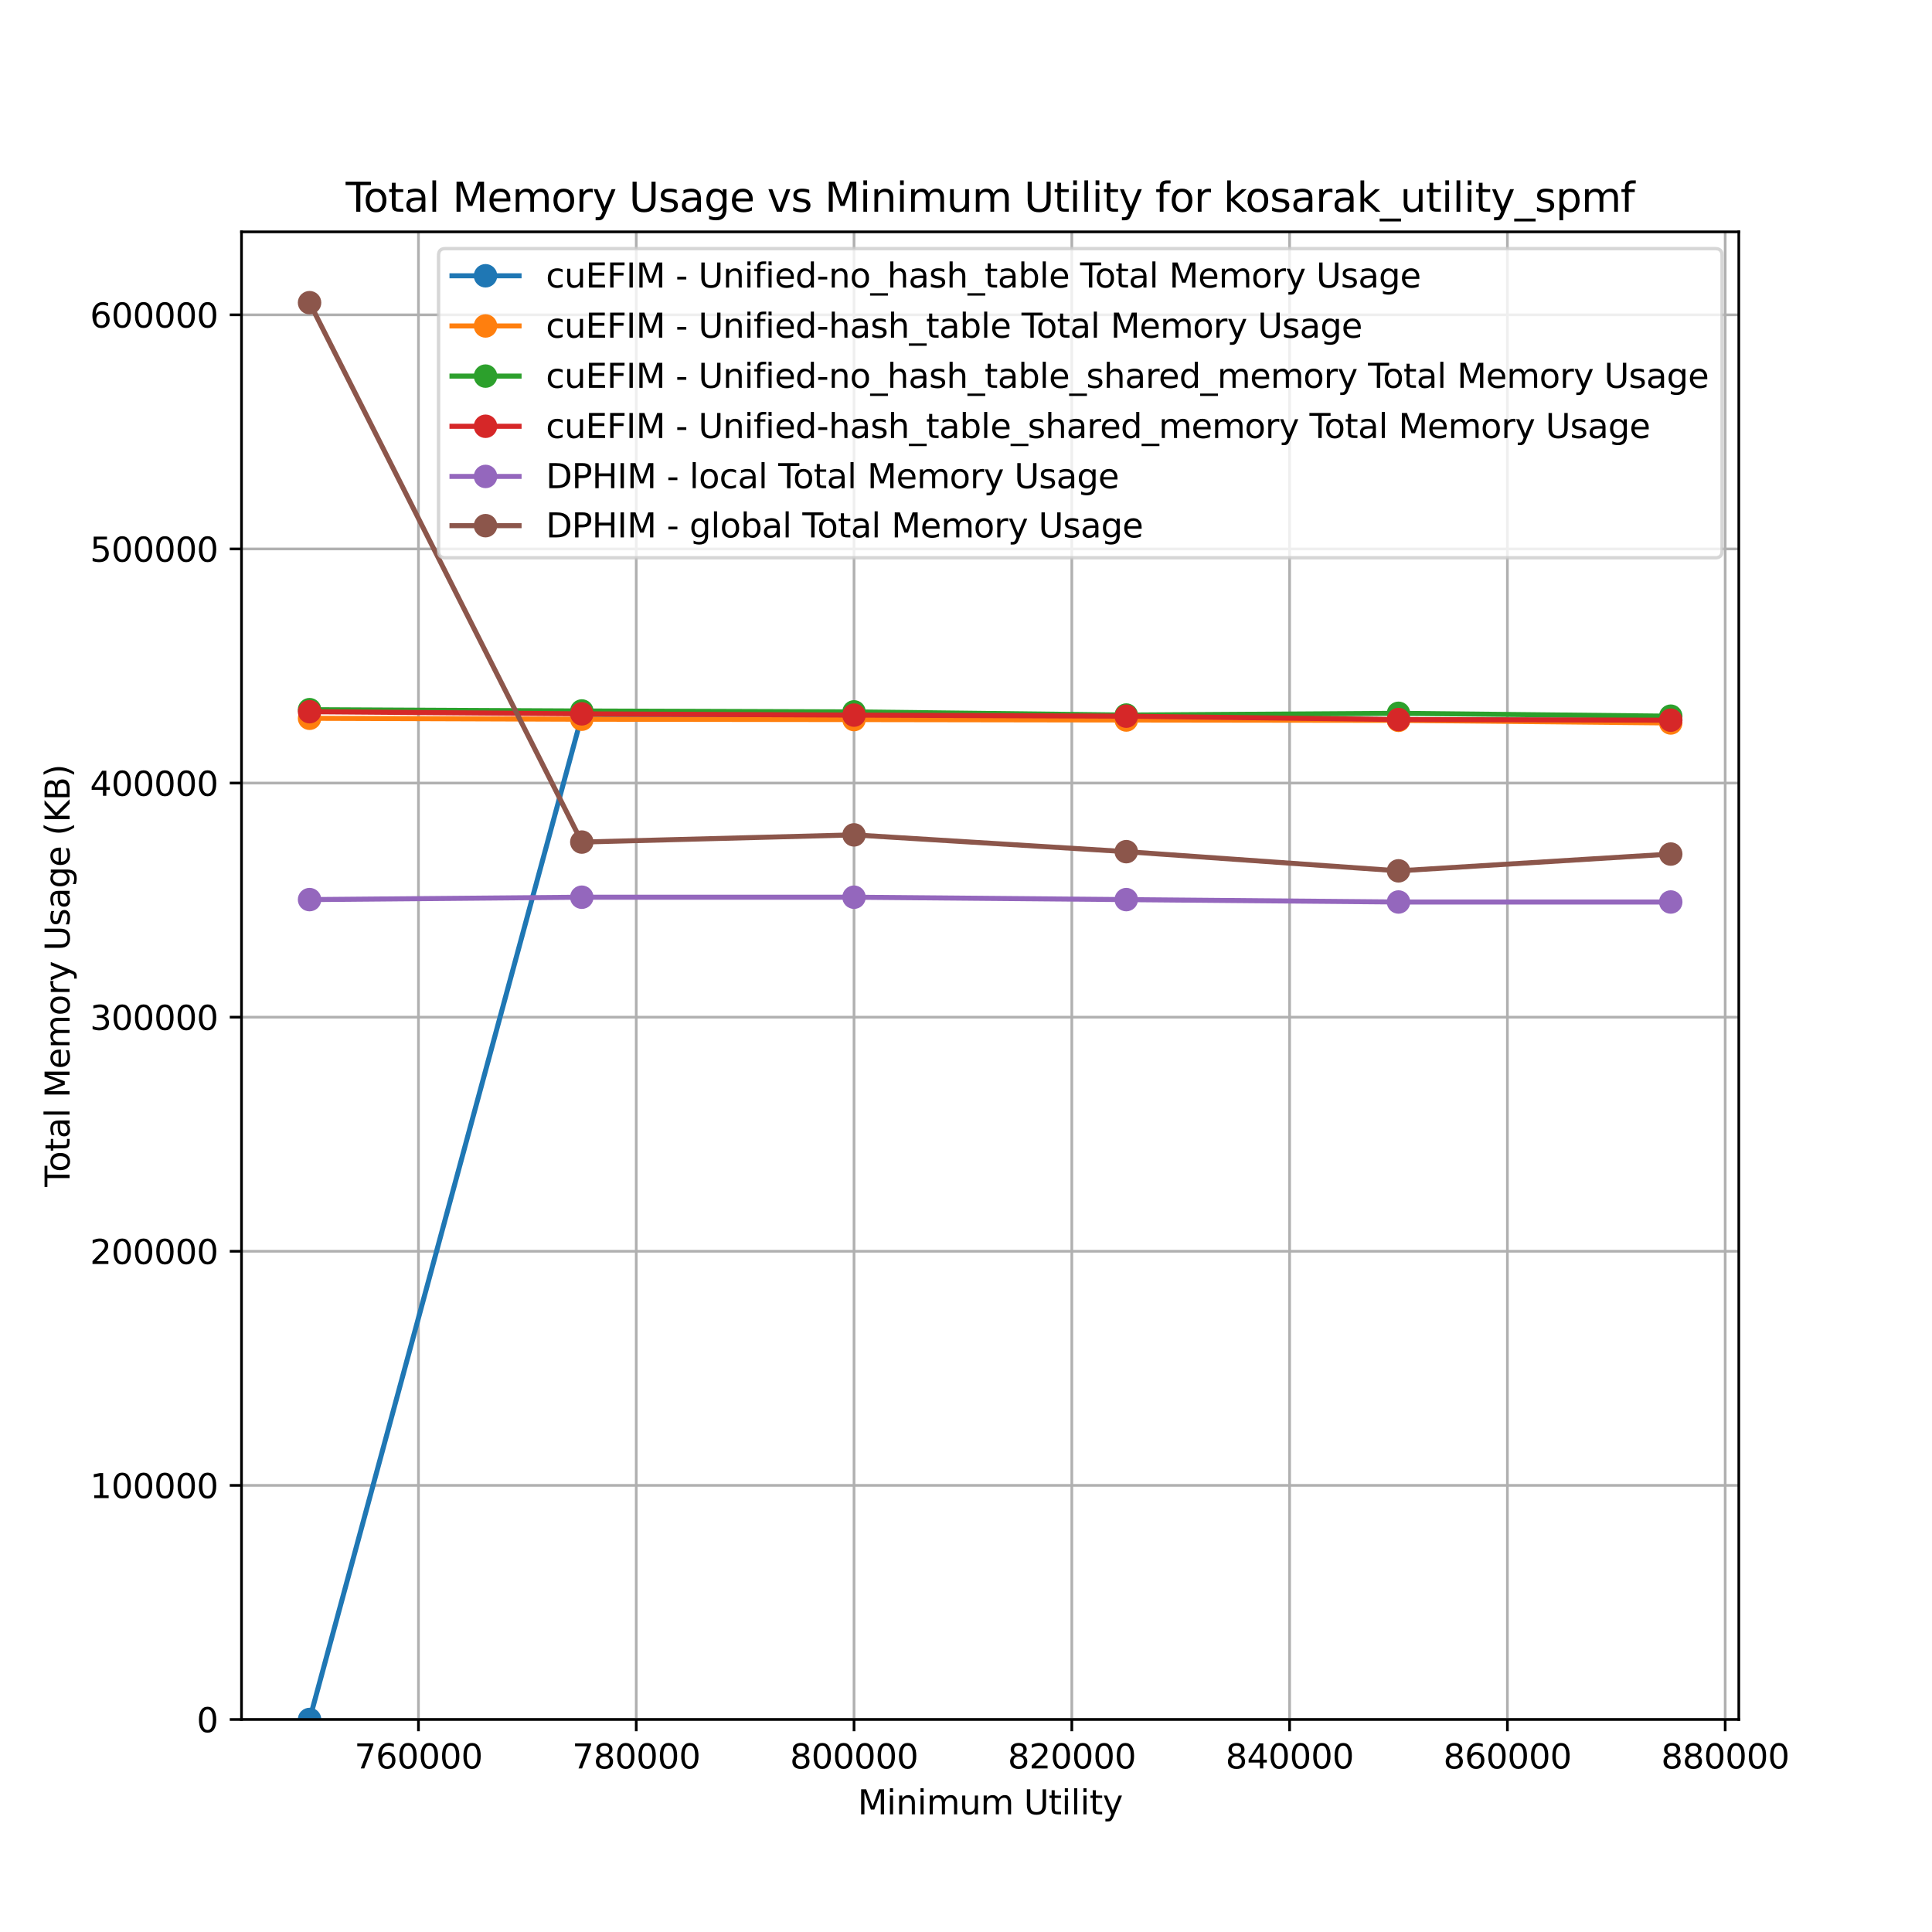 <?xml version="1.0" encoding="utf-8" standalone="no"?>
<!DOCTYPE svg PUBLIC "-//W3C//DTD SVG 1.1//EN"
  "http://www.w3.org/Graphics/SVG/1.1/DTD/svg11.dtd">
<svg xmlns:xlink="http://www.w3.org/1999/xlink" width="576pt" height="576pt" viewBox="0 0 576 576" xmlns="http://www.w3.org/2000/svg" version="1.1">
 <defs>
  <style type="text/css">*{stroke-linejoin: round; stroke-linecap: butt}</style>
 </defs>
 <g id="figure_1">
  <g id="patch_1">
   <path d="M 0 576 
L 576 576 
L 576 0 
L 0 0 
z
" style="fill: #ffffff"/>
  </g>
  <g id="axes_1">
   <g id="patch_2">
    <path d="M 72 512.64 
L 518.4 512.64 
L 518.4 69.12 
L 72 69.12 
z
" style="fill: #ffffff"/>
   </g>
   <g id="matplotlib.axis_1">
    <g id="xtick_1">
     <g id="line2d_1">
      <path d="M 124.756 512.64 
L 124.756 69.12 
" clip-path="url(#paa9b8581c5)" style="fill: none; stroke: #b0b0b0; stroke-width: 0.8; stroke-linecap: square"/>
     </g>
     <g id="line2d_2">
      <defs>
       <path id="mfefad08a41" d="M 0 0 
L 0 3.5 
" style="stroke: #000000; stroke-width: 0.8"/>
      </defs>
      <g>
       <use xlink:href="#mfefad08a41" x="124.756" y="512.64" style="stroke: #000000; stroke-width: 0.8"/>
      </g>
     </g>
     <g id="text_1">
      <!-- 760000 -->
      <g transform="translate(105.669 527.238) scale(0.1 -0.1)">
       <defs>
        <path id="DejaVuSans-37" d="M 525 4666 
L 3525 4666 
L 3525 4397 
L 1831 0 
L 1172 0 
L 2766 4134 
L 525 4134 
L 525 4666 
z
" transform="scale(0.016)"/>
        <path id="DejaVuSans-36" d="M 2113 2584 
Q 1688 2584 1439 2293 
Q 1191 2003 1191 1497 
Q 1191 994 1439 701 
Q 1688 409 2113 409 
Q 2538 409 2786 701 
Q 3034 994 3034 1497 
Q 3034 2003 2786 2293 
Q 2538 2584 2113 2584 
z
M 3366 4563 
L 3366 3988 
Q 3128 4100 2886 4159 
Q 2644 4219 2406 4219 
Q 1781 4219 1451 3797 
Q 1122 3375 1075 2522 
Q 1259 2794 1537 2939 
Q 1816 3084 2150 3084 
Q 2853 3084 3261 2657 
Q 3669 2231 3669 1497 
Q 3669 778 3244 343 
Q 2819 -91 2113 -91 
Q 1303 -91 875 529 
Q 447 1150 447 2328 
Q 447 3434 972 4092 
Q 1497 4750 2381 4750 
Q 2619 4750 2861 4703 
Q 3103 4656 3366 4563 
z
" transform="scale(0.016)"/>
        <path id="DejaVuSans-30" d="M 2034 4250 
Q 1547 4250 1301 3770 
Q 1056 3291 1056 2328 
Q 1056 1369 1301 889 
Q 1547 409 2034 409 
Q 2525 409 2770 889 
Q 3016 1369 3016 2328 
Q 3016 3291 2770 3770 
Q 2525 4250 2034 4250 
z
M 2034 4750 
Q 2819 4750 3233 4129 
Q 3647 3509 3647 2328 
Q 3647 1150 3233 529 
Q 2819 -91 2034 -91 
Q 1250 -91 836 529 
Q 422 1150 422 2328 
Q 422 3509 836 4129 
Q 1250 4750 2034 4750 
z
" transform="scale(0.016)"/>
       </defs>
       <use xlink:href="#DejaVuSans-37"/>
       <use xlink:href="#DejaVuSans-36" x="63.623"/>
       <use xlink:href="#DejaVuSans-30" x="127.246"/>
       <use xlink:href="#DejaVuSans-30" x="190.869"/>
       <use xlink:href="#DejaVuSans-30" x="254.492"/>
       <use xlink:href="#DejaVuSans-30" x="318.115"/>
      </g>
     </g>
    </g>
    <g id="xtick_2">
     <g id="line2d_3">
      <path d="M 189.687 512.64 
L 189.687 69.12 
" clip-path="url(#paa9b8581c5)" style="fill: none; stroke: #b0b0b0; stroke-width: 0.8; stroke-linecap: square"/>
     </g>
     <g id="line2d_4">
      <g>
       <use xlink:href="#mfefad08a41" x="189.687" y="512.64" style="stroke: #000000; stroke-width: 0.8"/>
      </g>
     </g>
     <g id="text_2">
      <!-- 780000 -->
      <g transform="translate(170.6 527.238) scale(0.1 -0.1)">
       <defs>
        <path id="DejaVuSans-38" d="M 2034 2216 
Q 1584 2216 1326 1975 
Q 1069 1734 1069 1313 
Q 1069 891 1326 650 
Q 1584 409 2034 409 
Q 2484 409 2743 651 
Q 3003 894 3003 1313 
Q 3003 1734 2745 1975 
Q 2488 2216 2034 2216 
z
M 1403 2484 
Q 997 2584 770 2862 
Q 544 3141 544 3541 
Q 544 4100 942 4425 
Q 1341 4750 2034 4750 
Q 2731 4750 3128 4425 
Q 3525 4100 3525 3541 
Q 3525 3141 3298 2862 
Q 3072 2584 2669 2484 
Q 3125 2378 3379 2068 
Q 3634 1759 3634 1313 
Q 3634 634 3220 271 
Q 2806 -91 2034 -91 
Q 1263 -91 848 271 
Q 434 634 434 1313 
Q 434 1759 690 2068 
Q 947 2378 1403 2484 
z
M 1172 3481 
Q 1172 3119 1398 2916 
Q 1625 2713 2034 2713 
Q 2441 2713 2670 2916 
Q 2900 3119 2900 3481 
Q 2900 3844 2670 4047 
Q 2441 4250 2034 4250 
Q 1625 4250 1398 4047 
Q 1172 3844 1172 3481 
z
" transform="scale(0.016)"/>
       </defs>
       <use xlink:href="#DejaVuSans-37"/>
       <use xlink:href="#DejaVuSans-38" x="63.623"/>
       <use xlink:href="#DejaVuSans-30" x="127.246"/>
       <use xlink:href="#DejaVuSans-30" x="190.869"/>
       <use xlink:href="#DejaVuSans-30" x="254.492"/>
       <use xlink:href="#DejaVuSans-30" x="318.115"/>
      </g>
     </g>
    </g>
    <g id="xtick_3">
     <g id="line2d_5">
      <path d="M 254.618 512.64 
L 254.618 69.12 
" clip-path="url(#paa9b8581c5)" style="fill: none; stroke: #b0b0b0; stroke-width: 0.8; stroke-linecap: square"/>
     </g>
     <g id="line2d_6">
      <g>
       <use xlink:href="#mfefad08a41" x="254.618" y="512.64" style="stroke: #000000; stroke-width: 0.8"/>
      </g>
     </g>
     <g id="text_3">
      <!-- 800000 -->
      <g transform="translate(235.531 527.238) scale(0.1 -0.1)">
       <use xlink:href="#DejaVuSans-38"/>
       <use xlink:href="#DejaVuSans-30" x="63.623"/>
       <use xlink:href="#DejaVuSans-30" x="127.246"/>
       <use xlink:href="#DejaVuSans-30" x="190.869"/>
       <use xlink:href="#DejaVuSans-30" x="254.492"/>
       <use xlink:href="#DejaVuSans-30" x="318.115"/>
      </g>
     </g>
    </g>
    <g id="xtick_4">
     <g id="line2d_7">
      <path d="M 319.549 512.64 
L 319.549 69.12 
" clip-path="url(#paa9b8581c5)" style="fill: none; stroke: #b0b0b0; stroke-width: 0.8; stroke-linecap: square"/>
     </g>
     <g id="line2d_8">
      <g>
       <use xlink:href="#mfefad08a41" x="319.549" y="512.64" style="stroke: #000000; stroke-width: 0.8"/>
      </g>
     </g>
     <g id="text_4">
      <!-- 820000 -->
      <g transform="translate(300.462 527.238) scale(0.1 -0.1)">
       <defs>
        <path id="DejaVuSans-32" d="M 1228 531 
L 3431 531 
L 3431 0 
L 469 0 
L 469 531 
Q 828 903 1448 1529 
Q 2069 2156 2228 2338 
Q 2531 2678 2651 2914 
Q 2772 3150 2772 3378 
Q 2772 3750 2511 3984 
Q 2250 4219 1831 4219 
Q 1534 4219 1204 4116 
Q 875 4013 500 3803 
L 500 4441 
Q 881 4594 1212 4672 
Q 1544 4750 1819 4750 
Q 2544 4750 2975 4387 
Q 3406 4025 3406 3419 
Q 3406 3131 3298 2873 
Q 3191 2616 2906 2266 
Q 2828 2175 2409 1742 
Q 1991 1309 1228 531 
z
" transform="scale(0.016)"/>
       </defs>
       <use xlink:href="#DejaVuSans-38"/>
       <use xlink:href="#DejaVuSans-32" x="63.623"/>
       <use xlink:href="#DejaVuSans-30" x="127.246"/>
       <use xlink:href="#DejaVuSans-30" x="190.869"/>
       <use xlink:href="#DejaVuSans-30" x="254.492"/>
       <use xlink:href="#DejaVuSans-30" x="318.115"/>
      </g>
     </g>
    </g>
    <g id="xtick_5">
     <g id="line2d_9">
      <path d="M 384.48 512.64 
L 384.48 69.12 
" clip-path="url(#paa9b8581c5)" style="fill: none; stroke: #b0b0b0; stroke-width: 0.8; stroke-linecap: square"/>
     </g>
     <g id="line2d_10">
      <g>
       <use xlink:href="#mfefad08a41" x="384.48" y="512.64" style="stroke: #000000; stroke-width: 0.8"/>
      </g>
     </g>
     <g id="text_5">
      <!-- 840000 -->
      <g transform="translate(365.392 527.238) scale(0.1 -0.1)">
       <defs>
        <path id="DejaVuSans-34" d="M 2419 4116 
L 825 1625 
L 2419 1625 
L 2419 4116 
z
M 2253 4666 
L 3047 4666 
L 3047 1625 
L 3713 1625 
L 3713 1100 
L 3047 1100 
L 3047 0 
L 2419 0 
L 2419 1100 
L 313 1100 
L 313 1709 
L 2253 4666 
z
" transform="scale(0.016)"/>
       </defs>
       <use xlink:href="#DejaVuSans-38"/>
       <use xlink:href="#DejaVuSans-34" x="63.623"/>
       <use xlink:href="#DejaVuSans-30" x="127.246"/>
       <use xlink:href="#DejaVuSans-30" x="190.869"/>
       <use xlink:href="#DejaVuSans-30" x="254.492"/>
       <use xlink:href="#DejaVuSans-30" x="318.115"/>
      </g>
     </g>
    </g>
    <g id="xtick_6">
     <g id="line2d_11">
      <path d="M 449.411 512.64 
L 449.411 69.12 
" clip-path="url(#paa9b8581c5)" style="fill: none; stroke: #b0b0b0; stroke-width: 0.8; stroke-linecap: square"/>
     </g>
     <g id="line2d_12">
      <g>
       <use xlink:href="#mfefad08a41" x="449.411" y="512.64" style="stroke: #000000; stroke-width: 0.8"/>
      </g>
     </g>
     <g id="text_6">
      <!-- 860000 -->
      <g transform="translate(430.323 527.238) scale(0.1 -0.1)">
       <use xlink:href="#DejaVuSans-38"/>
       <use xlink:href="#DejaVuSans-36" x="63.623"/>
       <use xlink:href="#DejaVuSans-30" x="127.246"/>
       <use xlink:href="#DejaVuSans-30" x="190.869"/>
       <use xlink:href="#DejaVuSans-30" x="254.492"/>
       <use xlink:href="#DejaVuSans-30" x="318.115"/>
      </g>
     </g>
    </g>
    <g id="xtick_7">
     <g id="line2d_13">
      <path d="M 514.342 512.64 
L 514.342 69.12 
" clip-path="url(#paa9b8581c5)" style="fill: none; stroke: #b0b0b0; stroke-width: 0.8; stroke-linecap: square"/>
     </g>
     <g id="line2d_14">
      <g>
       <use xlink:href="#mfefad08a41" x="514.342" y="512.64" style="stroke: #000000; stroke-width: 0.8"/>
      </g>
     </g>
     <g id="text_7">
      <!-- 880000 -->
      <g transform="translate(495.254 527.238) scale(0.1 -0.1)">
       <use xlink:href="#DejaVuSans-38"/>
       <use xlink:href="#DejaVuSans-38" x="63.623"/>
       <use xlink:href="#DejaVuSans-30" x="127.246"/>
       <use xlink:href="#DejaVuSans-30" x="190.869"/>
       <use xlink:href="#DejaVuSans-30" x="254.492"/>
       <use xlink:href="#DejaVuSans-30" x="318.115"/>
      </g>
     </g>
    </g>
    <g id="text_8">
     <!-- Minimum Utility -->
     <g transform="translate(255.734 540.917) scale(0.1 -0.1)">
      <defs>
       <path id="DejaVuSans-4d" d="M 628 4666 
L 1569 4666 
L 2759 1491 
L 3956 4666 
L 4897 4666 
L 4897 0 
L 4281 0 
L 4281 4097 
L 3078 897 
L 2444 897 
L 1241 4097 
L 1241 0 
L 628 0 
L 628 4666 
z
" transform="scale(0.016)"/>
       <path id="DejaVuSans-69" d="M 603 3500 
L 1178 3500 
L 1178 0 
L 603 0 
L 603 3500 
z
M 603 4863 
L 1178 4863 
L 1178 4134 
L 603 4134 
L 603 4863 
z
" transform="scale(0.016)"/>
       <path id="DejaVuSans-6e" d="M 3513 2113 
L 3513 0 
L 2938 0 
L 2938 2094 
Q 2938 2591 2744 2837 
Q 2550 3084 2163 3084 
Q 1697 3084 1428 2787 
Q 1159 2491 1159 1978 
L 1159 0 
L 581 0 
L 581 3500 
L 1159 3500 
L 1159 2956 
Q 1366 3272 1645 3428 
Q 1925 3584 2291 3584 
Q 2894 3584 3203 3211 
Q 3513 2838 3513 2113 
z
" transform="scale(0.016)"/>
       <path id="DejaVuSans-6d" d="M 3328 2828 
Q 3544 3216 3844 3400 
Q 4144 3584 4550 3584 
Q 5097 3584 5394 3201 
Q 5691 2819 5691 2113 
L 5691 0 
L 5113 0 
L 5113 2094 
Q 5113 2597 4934 2840 
Q 4756 3084 4391 3084 
Q 3944 3084 3684 2787 
Q 3425 2491 3425 1978 
L 3425 0 
L 2847 0 
L 2847 2094 
Q 2847 2600 2669 2842 
Q 2491 3084 2119 3084 
Q 1678 3084 1418 2786 
Q 1159 2488 1159 1978 
L 1159 0 
L 581 0 
L 581 3500 
L 1159 3500 
L 1159 2956 
Q 1356 3278 1631 3431 
Q 1906 3584 2284 3584 
Q 2666 3584 2933 3390 
Q 3200 3197 3328 2828 
z
" transform="scale(0.016)"/>
       <path id="DejaVuSans-75" d="M 544 1381 
L 544 3500 
L 1119 3500 
L 1119 1403 
Q 1119 906 1312 657 
Q 1506 409 1894 409 
Q 2359 409 2629 706 
Q 2900 1003 2900 1516 
L 2900 3500 
L 3475 3500 
L 3475 0 
L 2900 0 
L 2900 538 
Q 2691 219 2414 64 
Q 2138 -91 1772 -91 
Q 1169 -91 856 284 
Q 544 659 544 1381 
z
M 1991 3584 
L 1991 3584 
z
" transform="scale(0.016)"/>
       <path id="DejaVuSans-20" transform="scale(0.016)"/>
       <path id="DejaVuSans-55" d="M 556 4666 
L 1191 4666 
L 1191 1831 
Q 1191 1081 1462 751 
Q 1734 422 2344 422 
Q 2950 422 3222 751 
Q 3494 1081 3494 1831 
L 3494 4666 
L 4128 4666 
L 4128 1753 
Q 4128 841 3676 375 
Q 3225 -91 2344 -91 
Q 1459 -91 1007 375 
Q 556 841 556 1753 
L 556 4666 
z
" transform="scale(0.016)"/>
       <path id="DejaVuSans-74" d="M 1172 4494 
L 1172 3500 
L 2356 3500 
L 2356 3053 
L 1172 3053 
L 1172 1153 
Q 1172 725 1289 603 
Q 1406 481 1766 481 
L 2356 481 
L 2356 0 
L 1766 0 
Q 1100 0 847 248 
Q 594 497 594 1153 
L 594 3053 
L 172 3053 
L 172 3500 
L 594 3500 
L 594 4494 
L 1172 4494 
z
" transform="scale(0.016)"/>
       <path id="DejaVuSans-6c" d="M 603 4863 
L 1178 4863 
L 1178 0 
L 603 0 
L 603 4863 
z
" transform="scale(0.016)"/>
       <path id="DejaVuSans-79" d="M 2059 -325 
Q 1816 -950 1584 -1140 
Q 1353 -1331 966 -1331 
L 506 -1331 
L 506 -850 
L 844 -850 
Q 1081 -850 1212 -737 
Q 1344 -625 1503 -206 
L 1606 56 
L 191 3500 
L 800 3500 
L 1894 763 
L 2988 3500 
L 3597 3500 
L 2059 -325 
z
" transform="scale(0.016)"/>
      </defs>
      <use xlink:href="#DejaVuSans-4d"/>
      <use xlink:href="#DejaVuSans-69" x="86.279"/>
      <use xlink:href="#DejaVuSans-6e" x="114.062"/>
      <use xlink:href="#DejaVuSans-69" x="177.441"/>
      <use xlink:href="#DejaVuSans-6d" x="205.225"/>
      <use xlink:href="#DejaVuSans-75" x="302.637"/>
      <use xlink:href="#DejaVuSans-6d" x="366.016"/>
      <use xlink:href="#DejaVuSans-20" x="463.428"/>
      <use xlink:href="#DejaVuSans-55" x="495.215"/>
      <use xlink:href="#DejaVuSans-74" x="568.408"/>
      <use xlink:href="#DejaVuSans-69" x="607.617"/>
      <use xlink:href="#DejaVuSans-6c" x="635.4"/>
      <use xlink:href="#DejaVuSans-69" x="663.184"/>
      <use xlink:href="#DejaVuSans-74" x="690.967"/>
      <use xlink:href="#DejaVuSans-79" x="730.176"/>
     </g>
    </g>
   </g>
   <g id="matplotlib.axis_2">
    <g id="ytick_1">
     <g id="line2d_15">
      <path d="M 72 512.64 
L 518.4 512.64 
" clip-path="url(#paa9b8581c5)" style="fill: none; stroke: #b0b0b0; stroke-width: 0.8; stroke-linecap: square"/>
     </g>
     <g id="line2d_16">
      <defs>
       <path id="mdacc0b8cb5" d="M 0 0 
L -3.5 0 
" style="stroke: #000000; stroke-width: 0.8"/>
      </defs>
      <g>
       <use xlink:href="#mdacc0b8cb5" x="72" y="512.64" style="stroke: #000000; stroke-width: 0.8"/>
      </g>
     </g>
     <g id="text_9">
      <!-- 0 -->
      <g transform="translate(58.638 516.439) scale(0.1 -0.1)">
       <use xlink:href="#DejaVuSans-30"/>
      </g>
     </g>
    </g>
    <g id="ytick_2">
     <g id="line2d_17">
      <path d="M 72 442.843 
L 518.4 442.843 
" clip-path="url(#paa9b8581c5)" style="fill: none; stroke: #b0b0b0; stroke-width: 0.8; stroke-linecap: square"/>
     </g>
     <g id="line2d_18">
      <g>
       <use xlink:href="#mdacc0b8cb5" x="72" y="442.843" style="stroke: #000000; stroke-width: 0.8"/>
      </g>
     </g>
     <g id="text_10">
      <!-- 100000 -->
      <g transform="translate(26.825 446.642) scale(0.1 -0.1)">
       <defs>
        <path id="DejaVuSans-31" d="M 794 531 
L 1825 531 
L 1825 4091 
L 703 3866 
L 703 4441 
L 1819 4666 
L 2450 4666 
L 2450 531 
L 3481 531 
L 3481 0 
L 794 0 
L 794 531 
z
" transform="scale(0.016)"/>
       </defs>
       <use xlink:href="#DejaVuSans-31"/>
       <use xlink:href="#DejaVuSans-30" x="63.623"/>
       <use xlink:href="#DejaVuSans-30" x="127.246"/>
       <use xlink:href="#DejaVuSans-30" x="190.869"/>
       <use xlink:href="#DejaVuSans-30" x="254.492"/>
       <use xlink:href="#DejaVuSans-30" x="318.115"/>
      </g>
     </g>
    </g>
    <g id="ytick_3">
     <g id="line2d_19">
      <path d="M 72 373.046 
L 518.4 373.046 
" clip-path="url(#paa9b8581c5)" style="fill: none; stroke: #b0b0b0; stroke-width: 0.8; stroke-linecap: square"/>
     </g>
     <g id="line2d_20">
      <g>
       <use xlink:href="#mdacc0b8cb5" x="72" y="373.046" style="stroke: #000000; stroke-width: 0.8"/>
      </g>
     </g>
     <g id="text_11">
      <!-- 200000 -->
      <g transform="translate(26.825 376.845) scale(0.1 -0.1)">
       <use xlink:href="#DejaVuSans-32"/>
       <use xlink:href="#DejaVuSans-30" x="63.623"/>
       <use xlink:href="#DejaVuSans-30" x="127.246"/>
       <use xlink:href="#DejaVuSans-30" x="190.869"/>
       <use xlink:href="#DejaVuSans-30" x="254.492"/>
       <use xlink:href="#DejaVuSans-30" x="318.115"/>
      </g>
     </g>
    </g>
    <g id="ytick_4">
     <g id="line2d_21">
      <path d="M 72 303.249 
L 518.4 303.249 
" clip-path="url(#paa9b8581c5)" style="fill: none; stroke: #b0b0b0; stroke-width: 0.8; stroke-linecap: square"/>
     </g>
     <g id="line2d_22">
      <g>
       <use xlink:href="#mdacc0b8cb5" x="72" y="303.249" style="stroke: #000000; stroke-width: 0.8"/>
      </g>
     </g>
     <g id="text_12">
      <!-- 300000 -->
      <g transform="translate(26.825 307.048) scale(0.1 -0.1)">
       <defs>
        <path id="DejaVuSans-33" d="M 2597 2516 
Q 3050 2419 3304 2112 
Q 3559 1806 3559 1356 
Q 3559 666 3084 287 
Q 2609 -91 1734 -91 
Q 1441 -91 1130 -33 
Q 819 25 488 141 
L 488 750 
Q 750 597 1062 519 
Q 1375 441 1716 441 
Q 2309 441 2620 675 
Q 2931 909 2931 1356 
Q 2931 1769 2642 2001 
Q 2353 2234 1838 2234 
L 1294 2234 
L 1294 2753 
L 1863 2753 
Q 2328 2753 2575 2939 
Q 2822 3125 2822 3475 
Q 2822 3834 2567 4026 
Q 2313 4219 1838 4219 
Q 1578 4219 1281 4162 
Q 984 4106 628 3988 
L 628 4550 
Q 988 4650 1302 4700 
Q 1616 4750 1894 4750 
Q 2613 4750 3031 4423 
Q 3450 4097 3450 3541 
Q 3450 3153 3228 2886 
Q 3006 2619 2597 2516 
z
" transform="scale(0.016)"/>
       </defs>
       <use xlink:href="#DejaVuSans-33"/>
       <use xlink:href="#DejaVuSans-30" x="63.623"/>
       <use xlink:href="#DejaVuSans-30" x="127.246"/>
       <use xlink:href="#DejaVuSans-30" x="190.869"/>
       <use xlink:href="#DejaVuSans-30" x="254.492"/>
       <use xlink:href="#DejaVuSans-30" x="318.115"/>
      </g>
     </g>
    </g>
    <g id="ytick_5">
     <g id="line2d_23">
      <path d="M 72 233.452 
L 518.4 233.452 
" clip-path="url(#paa9b8581c5)" style="fill: none; stroke: #b0b0b0; stroke-width: 0.8; stroke-linecap: square"/>
     </g>
     <g id="line2d_24">
      <g>
       <use xlink:href="#mdacc0b8cb5" x="72" y="233.452" style="stroke: #000000; stroke-width: 0.8"/>
      </g>
     </g>
     <g id="text_13">
      <!-- 400000 -->
      <g transform="translate(26.825 237.251) scale(0.1 -0.1)">
       <use xlink:href="#DejaVuSans-34"/>
       <use xlink:href="#DejaVuSans-30" x="63.623"/>
       <use xlink:href="#DejaVuSans-30" x="127.246"/>
       <use xlink:href="#DejaVuSans-30" x="190.869"/>
       <use xlink:href="#DejaVuSans-30" x="254.492"/>
       <use xlink:href="#DejaVuSans-30" x="318.115"/>
      </g>
     </g>
    </g>
    <g id="ytick_6">
     <g id="line2d_25">
      <path d="M 72 163.655 
L 518.4 163.655 
" clip-path="url(#paa9b8581c5)" style="fill: none; stroke: #b0b0b0; stroke-width: 0.8; stroke-linecap: square"/>
     </g>
     <g id="line2d_26">
      <g>
       <use xlink:href="#mdacc0b8cb5" x="72" y="163.655" style="stroke: #000000; stroke-width: 0.8"/>
      </g>
     </g>
     <g id="text_14">
      <!-- 500000 -->
      <g transform="translate(26.825 167.454) scale(0.1 -0.1)">
       <defs>
        <path id="DejaVuSans-35" d="M 691 4666 
L 3169 4666 
L 3169 4134 
L 1269 4134 
L 1269 2991 
Q 1406 3038 1543 3061 
Q 1681 3084 1819 3084 
Q 2600 3084 3056 2656 
Q 3513 2228 3513 1497 
Q 3513 744 3044 326 
Q 2575 -91 1722 -91 
Q 1428 -91 1123 -41 
Q 819 9 494 109 
L 494 744 
Q 775 591 1075 516 
Q 1375 441 1709 441 
Q 2250 441 2565 725 
Q 2881 1009 2881 1497 
Q 2881 1984 2565 2268 
Q 2250 2553 1709 2553 
Q 1456 2553 1204 2497 
Q 953 2441 691 2322 
L 691 4666 
z
" transform="scale(0.016)"/>
       </defs>
       <use xlink:href="#DejaVuSans-35"/>
       <use xlink:href="#DejaVuSans-30" x="63.623"/>
       <use xlink:href="#DejaVuSans-30" x="127.246"/>
       <use xlink:href="#DejaVuSans-30" x="190.869"/>
       <use xlink:href="#DejaVuSans-30" x="254.492"/>
       <use xlink:href="#DejaVuSans-30" x="318.115"/>
      </g>
     </g>
    </g>
    <g id="ytick_7">
     <g id="line2d_27">
      <path d="M 72 93.858 
L 518.4 93.858 
" clip-path="url(#paa9b8581c5)" style="fill: none; stroke: #b0b0b0; stroke-width: 0.8; stroke-linecap: square"/>
     </g>
     <g id="line2d_28">
      <g>
       <use xlink:href="#mdacc0b8cb5" x="72" y="93.858" style="stroke: #000000; stroke-width: 0.8"/>
      </g>
     </g>
     <g id="text_15">
      <!-- 600000 -->
      <g transform="translate(26.825 97.657) scale(0.1 -0.1)">
       <use xlink:href="#DejaVuSans-36"/>
       <use xlink:href="#DejaVuSans-30" x="63.623"/>
       <use xlink:href="#DejaVuSans-30" x="127.246"/>
       <use xlink:href="#DejaVuSans-30" x="190.869"/>
       <use xlink:href="#DejaVuSans-30" x="254.492"/>
       <use xlink:href="#DejaVuSans-30" x="318.115"/>
      </g>
     </g>
    </g>
    <g id="text_16">
     <!-- Total Memory Usage (KB) -->
     <g transform="translate(20.745 353.849) rotate(-90) scale(0.1 -0.1)">
      <defs>
       <path id="DejaVuSans-54" d="M -19 4666 
L 3928 4666 
L 3928 4134 
L 2272 4134 
L 2272 0 
L 1638 0 
L 1638 4134 
L -19 4134 
L -19 4666 
z
" transform="scale(0.016)"/>
       <path id="DejaVuSans-6f" d="M 1959 3097 
Q 1497 3097 1228 2736 
Q 959 2375 959 1747 
Q 959 1119 1226 758 
Q 1494 397 1959 397 
Q 2419 397 2687 759 
Q 2956 1122 2956 1747 
Q 2956 2369 2687 2733 
Q 2419 3097 1959 3097 
z
M 1959 3584 
Q 2709 3584 3137 3096 
Q 3566 2609 3566 1747 
Q 3566 888 3137 398 
Q 2709 -91 1959 -91 
Q 1206 -91 779 398 
Q 353 888 353 1747 
Q 353 2609 779 3096 
Q 1206 3584 1959 3584 
z
" transform="scale(0.016)"/>
       <path id="DejaVuSans-61" d="M 2194 1759 
Q 1497 1759 1228 1600 
Q 959 1441 959 1056 
Q 959 750 1161 570 
Q 1363 391 1709 391 
Q 2188 391 2477 730 
Q 2766 1069 2766 1631 
L 2766 1759 
L 2194 1759 
z
M 3341 1997 
L 3341 0 
L 2766 0 
L 2766 531 
Q 2569 213 2275 61 
Q 1981 -91 1556 -91 
Q 1019 -91 701 211 
Q 384 513 384 1019 
Q 384 1609 779 1909 
Q 1175 2209 1959 2209 
L 2766 2209 
L 2766 2266 
Q 2766 2663 2505 2880 
Q 2244 3097 1772 3097 
Q 1472 3097 1187 3025 
Q 903 2953 641 2809 
L 641 3341 
Q 956 3463 1253 3523 
Q 1550 3584 1831 3584 
Q 2591 3584 2966 3190 
Q 3341 2797 3341 1997 
z
" transform="scale(0.016)"/>
       <path id="DejaVuSans-65" d="M 3597 1894 
L 3597 1613 
L 953 1613 
Q 991 1019 1311 708 
Q 1631 397 2203 397 
Q 2534 397 2845 478 
Q 3156 559 3463 722 
L 3463 178 
Q 3153 47 2828 -22 
Q 2503 -91 2169 -91 
Q 1331 -91 842 396 
Q 353 884 353 1716 
Q 353 2575 817 3079 
Q 1281 3584 2069 3584 
Q 2775 3584 3186 3129 
Q 3597 2675 3597 1894 
z
M 3022 2063 
Q 3016 2534 2758 2815 
Q 2500 3097 2075 3097 
Q 1594 3097 1305 2825 
Q 1016 2553 972 2059 
L 3022 2063 
z
" transform="scale(0.016)"/>
       <path id="DejaVuSans-72" d="M 2631 2963 
Q 2534 3019 2420 3045 
Q 2306 3072 2169 3072 
Q 1681 3072 1420 2755 
Q 1159 2438 1159 1844 
L 1159 0 
L 581 0 
L 581 3500 
L 1159 3500 
L 1159 2956 
Q 1341 3275 1631 3429 
Q 1922 3584 2338 3584 
Q 2397 3584 2469 3576 
Q 2541 3569 2628 3553 
L 2631 2963 
z
" transform="scale(0.016)"/>
       <path id="DejaVuSans-73" d="M 2834 3397 
L 2834 2853 
Q 2591 2978 2328 3040 
Q 2066 3103 1784 3103 
Q 1356 3103 1142 2972 
Q 928 2841 928 2578 
Q 928 2378 1081 2264 
Q 1234 2150 1697 2047 
L 1894 2003 
Q 2506 1872 2764 1633 
Q 3022 1394 3022 966 
Q 3022 478 2636 193 
Q 2250 -91 1575 -91 
Q 1294 -91 989 -36 
Q 684 19 347 128 
L 347 722 
Q 666 556 975 473 
Q 1284 391 1588 391 
Q 1994 391 2212 530 
Q 2431 669 2431 922 
Q 2431 1156 2273 1281 
Q 2116 1406 1581 1522 
L 1381 1569 
Q 847 1681 609 1914 
Q 372 2147 372 2553 
Q 372 3047 722 3315 
Q 1072 3584 1716 3584 
Q 2034 3584 2315 3537 
Q 2597 3491 2834 3397 
z
" transform="scale(0.016)"/>
       <path id="DejaVuSans-67" d="M 2906 1791 
Q 2906 2416 2648 2759 
Q 2391 3103 1925 3103 
Q 1463 3103 1205 2759 
Q 947 2416 947 1791 
Q 947 1169 1205 825 
Q 1463 481 1925 481 
Q 2391 481 2648 825 
Q 2906 1169 2906 1791 
z
M 3481 434 
Q 3481 -459 3084 -895 
Q 2688 -1331 1869 -1331 
Q 1566 -1331 1297 -1286 
Q 1028 -1241 775 -1147 
L 775 -588 
Q 1028 -725 1275 -790 
Q 1522 -856 1778 -856 
Q 2344 -856 2625 -561 
Q 2906 -266 2906 331 
L 2906 616 
Q 2728 306 2450 153 
Q 2172 0 1784 0 
Q 1141 0 747 490 
Q 353 981 353 1791 
Q 353 2603 747 3093 
Q 1141 3584 1784 3584 
Q 2172 3584 2450 3431 
Q 2728 3278 2906 2969 
L 2906 3500 
L 3481 3500 
L 3481 434 
z
" transform="scale(0.016)"/>
       <path id="DejaVuSans-28" d="M 1984 4856 
Q 1566 4138 1362 3434 
Q 1159 2731 1159 2009 
Q 1159 1288 1364 580 
Q 1569 -128 1984 -844 
L 1484 -844 
Q 1016 -109 783 600 
Q 550 1309 550 2009 
Q 550 2706 781 3412 
Q 1013 4119 1484 4856 
L 1984 4856 
z
" transform="scale(0.016)"/>
       <path id="DejaVuSans-4b" d="M 628 4666 
L 1259 4666 
L 1259 2694 
L 3353 4666 
L 4166 4666 
L 1850 2491 
L 4331 0 
L 3500 0 
L 1259 2247 
L 1259 0 
L 628 0 
L 628 4666 
z
" transform="scale(0.016)"/>
       <path id="DejaVuSans-42" d="M 1259 2228 
L 1259 519 
L 2272 519 
Q 2781 519 3026 730 
Q 3272 941 3272 1375 
Q 3272 1813 3026 2020 
Q 2781 2228 2272 2228 
L 1259 2228 
z
M 1259 4147 
L 1259 2741 
L 2194 2741 
Q 2656 2741 2882 2914 
Q 3109 3088 3109 3444 
Q 3109 3797 2882 3972 
Q 2656 4147 2194 4147 
L 1259 4147 
z
M 628 4666 
L 2241 4666 
Q 2963 4666 3353 4366 
Q 3744 4066 3744 3513 
Q 3744 3084 3544 2831 
Q 3344 2578 2956 2516 
Q 3422 2416 3680 2098 
Q 3938 1781 3938 1306 
Q 3938 681 3513 340 
Q 3088 0 2303 0 
L 628 0 
L 628 4666 
z
" transform="scale(0.016)"/>
       <path id="DejaVuSans-29" d="M 513 4856 
L 1013 4856 
Q 1481 4119 1714 3412 
Q 1947 2706 1947 2009 
Q 1947 1309 1714 600 
Q 1481 -109 1013 -844 
L 513 -844 
Q 928 -128 1133 580 
Q 1338 1288 1338 2009 
Q 1338 2731 1133 3434 
Q 928 4138 513 4856 
z
" transform="scale(0.016)"/>
      </defs>
      <use xlink:href="#DejaVuSans-54"/>
      <use xlink:href="#DejaVuSans-6f" x="44.084"/>
      <use xlink:href="#DejaVuSans-74" x="105.266"/>
      <use xlink:href="#DejaVuSans-61" x="144.475"/>
      <use xlink:href="#DejaVuSans-6c" x="205.754"/>
      <use xlink:href="#DejaVuSans-20" x="233.537"/>
      <use xlink:href="#DejaVuSans-4d" x="265.324"/>
      <use xlink:href="#DejaVuSans-65" x="351.604"/>
      <use xlink:href="#DejaVuSans-6d" x="413.127"/>
      <use xlink:href="#DejaVuSans-6f" x="510.539"/>
      <use xlink:href="#DejaVuSans-72" x="571.721"/>
      <use xlink:href="#DejaVuSans-79" x="612.834"/>
      <use xlink:href="#DejaVuSans-20" x="672.014"/>
      <use xlink:href="#DejaVuSans-55" x="703.801"/>
      <use xlink:href="#DejaVuSans-73" x="776.994"/>
      <use xlink:href="#DejaVuSans-61" x="829.094"/>
      <use xlink:href="#DejaVuSans-67" x="890.373"/>
      <use xlink:href="#DejaVuSans-65" x="953.85"/>
      <use xlink:href="#DejaVuSans-20" x="1015.373"/>
      <use xlink:href="#DejaVuSans-28" x="1047.16"/>
      <use xlink:href="#DejaVuSans-4b" x="1086.174"/>
      <use xlink:href="#DejaVuSans-42" x="1151.75"/>
      <use xlink:href="#DejaVuSans-29" x="1220.354"/>
     </g>
    </g>
   </g>
   <g id="line2d_29">
    <path d="M 92.291 512.64 
L 173.455 213.396 
L 254.618 213.556 
L 335.782 213.755 
L 416.945 214.601 
L 498.109 214.716 
" clip-path="url(#paa9b8581c5)" style="fill: none; stroke: #1f77b4; stroke-width: 1.5; stroke-linecap: square"/>
    <defs>
     <path id="m0d2a9b3fe9" d="M 0 3 
C 0.796 3 1.559 2.684 2.121 2.121 
C 2.684 1.559 3 0.796 3 0 
C 3 -0.796 2.684 -1.559 2.121 -2.121 
C 1.559 -2.684 0.796 -3 0 -3 
C -0.796 -3 -1.559 -2.684 -2.121 -2.121 
C -2.684 -1.559 -3 -0.796 -3 0 
C -3 0.796 -2.684 1.559 -2.121 2.121 
C -1.559 2.684 -0.796 3 0 3 
z
" style="stroke: #1f77b4"/>
    </defs>
    <g clip-path="url(#paa9b8581c5)">
     <use xlink:href="#m0d2a9b3fe9" x="92.291" y="512.64" style="fill: #1f77b4; stroke: #1f77b4"/>
     <use xlink:href="#m0d2a9b3fe9" x="173.455" y="213.396" style="fill: #1f77b4; stroke: #1f77b4"/>
     <use xlink:href="#m0d2a9b3fe9" x="254.618" y="213.556" style="fill: #1f77b4; stroke: #1f77b4"/>
     <use xlink:href="#m0d2a9b3fe9" x="335.782" y="213.755" style="fill: #1f77b4; stroke: #1f77b4"/>
     <use xlink:href="#m0d2a9b3fe9" x="416.945" y="214.601" style="fill: #1f77b4; stroke: #1f77b4"/>
     <use xlink:href="#m0d2a9b3fe9" x="498.109" y="214.716" style="fill: #1f77b4; stroke: #1f77b4"/>
    </g>
   </g>
   <g id="line2d_30">
    <path d="M 92.291 214.143 
L 173.455 214.422 
L 254.618 214.531 
L 335.782 214.657 
L 416.945 214.761 
L 498.109 215.542 
" clip-path="url(#paa9b8581c5)" style="fill: none; stroke: #ff7f0e; stroke-width: 1.5; stroke-linecap: square"/>
    <defs>
     <path id="m80015b3d5f" d="M 0 3 
C 0.796 3 1.559 2.684 2.121 2.121 
C 2.684 1.559 3 0.796 3 0 
C 3 -0.796 2.684 -1.559 2.121 -2.121 
C 1.559 -2.684 0.796 -3 0 -3 
C -0.796 -3 -1.559 -2.684 -2.121 -2.121 
C -2.684 -1.559 -3 -0.796 -3 0 
C -3 0.796 -2.684 1.559 -2.121 2.121 
C -1.559 2.684 -0.796 3 0 3 
z
" style="stroke: #ff7f0e"/>
    </defs>
    <g clip-path="url(#paa9b8581c5)">
     <use xlink:href="#m80015b3d5f" x="92.291" y="214.143" style="fill: #ff7f0e; stroke: #ff7f0e"/>
     <use xlink:href="#m80015b3d5f" x="173.455" y="214.422" style="fill: #ff7f0e; stroke: #ff7f0e"/>
     <use xlink:href="#m80015b3d5f" x="254.618" y="214.531" style="fill: #ff7f0e; stroke: #ff7f0e"/>
     <use xlink:href="#m80015b3d5f" x="335.782" y="214.657" style="fill: #ff7f0e; stroke: #ff7f0e"/>
     <use xlink:href="#m80015b3d5f" x="416.945" y="214.761" style="fill: #ff7f0e; stroke: #ff7f0e"/>
     <use xlink:href="#m80015b3d5f" x="498.109" y="215.542" style="fill: #ff7f0e; stroke: #ff7f0e"/>
    </g>
   </g>
   <g id="line2d_31">
    <path d="M 92.291 211.576 
L 173.455 211.968 
L 254.618 212.237 
L 335.782 213.183 
L 416.945 212.663 
L 498.109 213.519 
" clip-path="url(#paa9b8581c5)" style="fill: none; stroke: #2ca02c; stroke-width: 1.5; stroke-linecap: square"/>
    <defs>
     <path id="m913e2ee544" d="M 0 3 
C 0.796 3 1.559 2.684 2.121 2.121 
C 2.684 1.559 3 0.796 3 0 
C 3 -0.796 2.684 -1.559 2.121 -2.121 
C 1.559 -2.684 0.796 -3 0 -3 
C -0.796 -3 -1.559 -2.684 -2.121 -2.121 
C -2.684 -1.559 -3 -0.796 -3 0 
C -3 0.796 -2.684 1.559 -2.121 2.121 
C -1.559 2.684 -0.796 3 0 3 
z
" style="stroke: #2ca02c"/>
    </defs>
    <g clip-path="url(#paa9b8581c5)">
     <use xlink:href="#m913e2ee544" x="92.291" y="211.576" style="fill: #2ca02c; stroke: #2ca02c"/>
     <use xlink:href="#m913e2ee544" x="173.455" y="211.968" style="fill: #2ca02c; stroke: #2ca02c"/>
     <use xlink:href="#m913e2ee544" x="254.618" y="212.237" style="fill: #2ca02c; stroke: #2ca02c"/>
     <use xlink:href="#m913e2ee544" x="335.782" y="213.183" style="fill: #2ca02c; stroke: #2ca02c"/>
     <use xlink:href="#m913e2ee544" x="416.945" y="212.663" style="fill: #2ca02c; stroke: #2ca02c"/>
     <use xlink:href="#m913e2ee544" x="498.109" y="213.519" style="fill: #2ca02c; stroke: #2ca02c"/>
    </g>
   </g>
   <g id="line2d_32">
    <path d="M 92.291 212.179 
L 173.455 212.822 
L 254.618 213.198 
L 335.782 213.517 
L 416.945 214.524 
L 498.109 214.714 
" clip-path="url(#paa9b8581c5)" style="fill: none; stroke: #d62728; stroke-width: 1.5; stroke-linecap: square"/>
    <defs>
     <path id="m637c2f3d11" d="M 0 3 
C 0.796 3 1.559 2.684 2.121 2.121 
C 2.684 1.559 3 0.796 3 0 
C 3 -0.796 2.684 -1.559 2.121 -2.121 
C 1.559 -2.684 0.796 -3 0 -3 
C -0.796 -3 -1.559 -2.684 -2.121 -2.121 
C -2.684 -1.559 -3 -0.796 -3 0 
C -3 0.796 -2.684 1.559 -2.121 2.121 
C -1.559 2.684 -0.796 3 0 3 
z
" style="stroke: #d62728"/>
    </defs>
    <g clip-path="url(#paa9b8581c5)">
     <use xlink:href="#m637c2f3d11" x="92.291" y="212.179" style="fill: #d62728; stroke: #d62728"/>
     <use xlink:href="#m637c2f3d11" x="173.455" y="212.822" style="fill: #d62728; stroke: #d62728"/>
     <use xlink:href="#m637c2f3d11" x="254.618" y="213.198" style="fill: #d62728; stroke: #d62728"/>
     <use xlink:href="#m637c2f3d11" x="335.782" y="213.517" style="fill: #d62728; stroke: #d62728"/>
     <use xlink:href="#m637c2f3d11" x="416.945" y="214.524" style="fill: #d62728; stroke: #d62728"/>
     <use xlink:href="#m637c2f3d11" x="498.109" y="214.714" style="fill: #d62728; stroke: #d62728"/>
    </g>
   </g>
   <g id="line2d_33">
    <path d="M 92.291 268.205 
L 173.455 267.491 
L 254.618 267.491 
L 335.782 268.205 
L 416.945 268.92 
L 498.109 268.92 
" clip-path="url(#paa9b8581c5)" style="fill: none; stroke: #9467bd; stroke-width: 1.5; stroke-linecap: square"/>
    <defs>
     <path id="m4e3c6edd13" d="M 0 3 
C 0.796 3 1.559 2.684 2.121 2.121 
C 2.684 1.559 3 0.796 3 0 
C 3 -0.796 2.684 -1.559 2.121 -2.121 
C 1.559 -2.684 0.796 -3 0 -3 
C -0.796 -3 -1.559 -2.684 -2.121 -2.121 
C -2.684 -1.559 -3 -0.796 -3 0 
C -3 0.796 -2.684 1.559 -2.121 2.121 
C -1.559 2.684 -0.796 3 0 3 
z
" style="stroke: #9467bd"/>
    </defs>
    <g clip-path="url(#paa9b8581c5)">
     <use xlink:href="#m4e3c6edd13" x="92.291" y="268.205" style="fill: #9467bd; stroke: #9467bd"/>
     <use xlink:href="#m4e3c6edd13" x="173.455" y="267.491" style="fill: #9467bd; stroke: #9467bd"/>
     <use xlink:href="#m4e3c6edd13" x="254.618" y="267.491" style="fill: #9467bd; stroke: #9467bd"/>
     <use xlink:href="#m4e3c6edd13" x="335.782" y="268.205" style="fill: #9467bd; stroke: #9467bd"/>
     <use xlink:href="#m4e3c6edd13" x="416.945" y="268.92" style="fill: #9467bd; stroke: #9467bd"/>
     <use xlink:href="#m4e3c6edd13" x="498.109" y="268.92" style="fill: #9467bd; stroke: #9467bd"/>
    </g>
   </g>
   <g id="line2d_34">
    <path d="M 92.291 90.24 
L 173.455 251.052 
L 254.618 248.908 
L 335.782 253.911 
L 416.945 259.629 
L 498.109 254.626 
" clip-path="url(#paa9b8581c5)" style="fill: none; stroke: #8c564b; stroke-width: 1.5; stroke-linecap: square"/>
    <defs>
     <path id="m78a1aa042e" d="M 0 3 
C 0.796 3 1.559 2.684 2.121 2.121 
C 2.684 1.559 3 0.796 3 0 
C 3 -0.796 2.684 -1.559 2.121 -2.121 
C 1.559 -2.684 0.796 -3 0 -3 
C -0.796 -3 -1.559 -2.684 -2.121 -2.121 
C -2.684 -1.559 -3 -0.796 -3 0 
C -3 0.796 -2.684 1.559 -2.121 2.121 
C -1.559 2.684 -0.796 3 0 3 
z
" style="stroke: #8c564b"/>
    </defs>
    <g clip-path="url(#paa9b8581c5)">
     <use xlink:href="#m78a1aa042e" x="92.291" y="90.24" style="fill: #8c564b; stroke: #8c564b"/>
     <use xlink:href="#m78a1aa042e" x="173.455" y="251.052" style="fill: #8c564b; stroke: #8c564b"/>
     <use xlink:href="#m78a1aa042e" x="254.618" y="248.908" style="fill: #8c564b; stroke: #8c564b"/>
     <use xlink:href="#m78a1aa042e" x="335.782" y="253.911" style="fill: #8c564b; stroke: #8c564b"/>
     <use xlink:href="#m78a1aa042e" x="416.945" y="259.629" style="fill: #8c564b; stroke: #8c564b"/>
     <use xlink:href="#m78a1aa042e" x="498.109" y="254.626" style="fill: #8c564b; stroke: #8c564b"/>
    </g>
   </g>
   <g id="patch_3">
    <path d="M 72 512.64 
L 72 69.12 
" style="fill: none; stroke: #000000; stroke-width: 0.8; stroke-linejoin: miter; stroke-linecap: square"/>
   </g>
   <g id="patch_4">
    <path d="M 518.4 512.64 
L 518.4 69.12 
" style="fill: none; stroke: #000000; stroke-width: 0.8; stroke-linejoin: miter; stroke-linecap: square"/>
   </g>
   <g id="patch_5">
    <path d="M 72 512.64 
L 518.4 512.64 
" style="fill: none; stroke: #000000; stroke-width: 0.8; stroke-linejoin: miter; stroke-linecap: square"/>
   </g>
   <g id="patch_6">
    <path d="M 72 69.12 
L 518.4 69.12 
" style="fill: none; stroke: #000000; stroke-width: 0.8; stroke-linejoin: miter; stroke-linecap: square"/>
   </g>
   <g id="text_17">
    <!-- Total Memory Usage vs Minimum Utility for kosarak_utility_spmf -->
    <g transform="translate(103.066 63.12) scale(0.12 -0.12)">
     <defs>
      <path id="DejaVuSans-76" d="M 191 3500 
L 800 3500 
L 1894 563 
L 2988 3500 
L 3597 3500 
L 2284 0 
L 1503 0 
L 191 3500 
z
" transform="scale(0.016)"/>
      <path id="DejaVuSans-66" d="M 2375 4863 
L 2375 4384 
L 1825 4384 
Q 1516 4384 1395 4259 
Q 1275 4134 1275 3809 
L 1275 3500 
L 2222 3500 
L 2222 3053 
L 1275 3053 
L 1275 0 
L 697 0 
L 697 3053 
L 147 3053 
L 147 3500 
L 697 3500 
L 697 3744 
Q 697 4328 969 4595 
Q 1241 4863 1831 4863 
L 2375 4863 
z
" transform="scale(0.016)"/>
      <path id="DejaVuSans-6b" d="M 581 4863 
L 1159 4863 
L 1159 1991 
L 2875 3500 
L 3609 3500 
L 1753 1863 
L 3688 0 
L 2938 0 
L 1159 1709 
L 1159 0 
L 581 0 
L 581 4863 
z
" transform="scale(0.016)"/>
      <path id="DejaVuSans-5f" d="M 3263 -1063 
L 3263 -1509 
L -63 -1509 
L -63 -1063 
L 3263 -1063 
z
" transform="scale(0.016)"/>
      <path id="DejaVuSans-70" d="M 1159 525 
L 1159 -1331 
L 581 -1331 
L 581 3500 
L 1159 3500 
L 1159 2969 
Q 1341 3281 1617 3432 
Q 1894 3584 2278 3584 
Q 2916 3584 3314 3078 
Q 3713 2572 3713 1747 
Q 3713 922 3314 415 
Q 2916 -91 2278 -91 
Q 1894 -91 1617 61 
Q 1341 213 1159 525 
z
M 3116 1747 
Q 3116 2381 2855 2742 
Q 2594 3103 2138 3103 
Q 1681 3103 1420 2742 
Q 1159 2381 1159 1747 
Q 1159 1113 1420 752 
Q 1681 391 2138 391 
Q 2594 391 2855 752 
Q 3116 1113 3116 1747 
z
" transform="scale(0.016)"/>
     </defs>
     <use xlink:href="#DejaVuSans-54"/>
     <use xlink:href="#DejaVuSans-6f" x="44.084"/>
     <use xlink:href="#DejaVuSans-74" x="105.266"/>
     <use xlink:href="#DejaVuSans-61" x="144.475"/>
     <use xlink:href="#DejaVuSans-6c" x="205.754"/>
     <use xlink:href="#DejaVuSans-20" x="233.537"/>
     <use xlink:href="#DejaVuSans-4d" x="265.324"/>
     <use xlink:href="#DejaVuSans-65" x="351.604"/>
     <use xlink:href="#DejaVuSans-6d" x="413.127"/>
     <use xlink:href="#DejaVuSans-6f" x="510.539"/>
     <use xlink:href="#DejaVuSans-72" x="571.721"/>
     <use xlink:href="#DejaVuSans-79" x="612.834"/>
     <use xlink:href="#DejaVuSans-20" x="672.014"/>
     <use xlink:href="#DejaVuSans-55" x="703.801"/>
     <use xlink:href="#DejaVuSans-73" x="776.994"/>
     <use xlink:href="#DejaVuSans-61" x="829.094"/>
     <use xlink:href="#DejaVuSans-67" x="890.373"/>
     <use xlink:href="#DejaVuSans-65" x="953.85"/>
     <use xlink:href="#DejaVuSans-20" x="1015.373"/>
     <use xlink:href="#DejaVuSans-76" x="1047.16"/>
     <use xlink:href="#DejaVuSans-73" x="1106.34"/>
     <use xlink:href="#DejaVuSans-20" x="1158.439"/>
     <use xlink:href="#DejaVuSans-4d" x="1190.227"/>
     <use xlink:href="#DejaVuSans-69" x="1276.506"/>
     <use xlink:href="#DejaVuSans-6e" x="1304.289"/>
     <use xlink:href="#DejaVuSans-69" x="1367.668"/>
     <use xlink:href="#DejaVuSans-6d" x="1395.451"/>
     <use xlink:href="#DejaVuSans-75" x="1492.863"/>
     <use xlink:href="#DejaVuSans-6d" x="1556.242"/>
     <use xlink:href="#DejaVuSans-20" x="1653.654"/>
     <use xlink:href="#DejaVuSans-55" x="1685.441"/>
     <use xlink:href="#DejaVuSans-74" x="1758.635"/>
     <use xlink:href="#DejaVuSans-69" x="1797.844"/>
     <use xlink:href="#DejaVuSans-6c" x="1825.627"/>
     <use xlink:href="#DejaVuSans-69" x="1853.41"/>
     <use xlink:href="#DejaVuSans-74" x="1881.193"/>
     <use xlink:href="#DejaVuSans-79" x="1920.402"/>
     <use xlink:href="#DejaVuSans-20" x="1979.582"/>
     <use xlink:href="#DejaVuSans-66" x="2011.369"/>
     <use xlink:href="#DejaVuSans-6f" x="2046.574"/>
     <use xlink:href="#DejaVuSans-72" x="2107.756"/>
     <use xlink:href="#DejaVuSans-20" x="2148.869"/>
     <use xlink:href="#DejaVuSans-6b" x="2180.656"/>
     <use xlink:href="#DejaVuSans-6f" x="2234.941"/>
     <use xlink:href="#DejaVuSans-73" x="2296.123"/>
     <use xlink:href="#DejaVuSans-61" x="2348.223"/>
     <use xlink:href="#DejaVuSans-72" x="2409.502"/>
     <use xlink:href="#DejaVuSans-61" x="2450.615"/>
     <use xlink:href="#DejaVuSans-6b" x="2511.895"/>
     <use xlink:href="#DejaVuSans-5f" x="2569.805"/>
     <use xlink:href="#DejaVuSans-75" x="2619.805"/>
     <use xlink:href="#DejaVuSans-74" x="2683.184"/>
     <use xlink:href="#DejaVuSans-69" x="2722.393"/>
     <use xlink:href="#DejaVuSans-6c" x="2750.176"/>
     <use xlink:href="#DejaVuSans-69" x="2777.959"/>
     <use xlink:href="#DejaVuSans-74" x="2805.742"/>
     <use xlink:href="#DejaVuSans-79" x="2844.951"/>
     <use xlink:href="#DejaVuSans-5f" x="2904.131"/>
     <use xlink:href="#DejaVuSans-73" x="2954.131"/>
     <use xlink:href="#DejaVuSans-70" x="3006.23"/>
     <use xlink:href="#DejaVuSans-6d" x="3069.707"/>
     <use xlink:href="#DejaVuSans-66" x="3167.119"/>
    </g>
   </g>
   <g id="legend_1">
    <g id="patch_7">
     <path d="M 132.752 166.301 
L 511.4 166.301 
Q 513.4 166.301 513.4 164.301 
L 513.4 76.12 
Q 513.4 74.12 511.4 74.12 
L 132.752 74.12 
Q 130.752 74.12 130.752 76.12 
L 130.752 164.301 
Q 130.752 166.301 132.752 166.301 
z
" style="fill: #ffffff; opacity: 0.8; stroke: #cccccc; stroke-linejoin: miter"/>
    </g>
    <g id="line2d_35">
     <path d="M 134.752 82.218 
L 144.752 82.218 
L 154.752 82.218 
" style="fill: none; stroke: #1f77b4; stroke-width: 1.5; stroke-linecap: square"/>
     <g>
      <use xlink:href="#m0d2a9b3fe9" x="144.752" y="82.218" style="fill: #1f77b4; stroke: #1f77b4"/>
     </g>
    </g>
    <g id="text_18">
     <!-- cuEFIM - Unified-no_hash_table Total Memory Usage -->
     <g transform="translate(162.752 85.718) scale(0.1 -0.1)">
      <defs>
       <path id="DejaVuSans-63" d="M 3122 3366 
L 3122 2828 
Q 2878 2963 2633 3030 
Q 2388 3097 2138 3097 
Q 1578 3097 1268 2742 
Q 959 2388 959 1747 
Q 959 1106 1268 751 
Q 1578 397 2138 397 
Q 2388 397 2633 464 
Q 2878 531 3122 666 
L 3122 134 
Q 2881 22 2623 -34 
Q 2366 -91 2075 -91 
Q 1284 -91 818 406 
Q 353 903 353 1747 
Q 353 2603 823 3093 
Q 1294 3584 2113 3584 
Q 2378 3584 2631 3529 
Q 2884 3475 3122 3366 
z
" transform="scale(0.016)"/>
       <path id="DejaVuSans-45" d="M 628 4666 
L 3578 4666 
L 3578 4134 
L 1259 4134 
L 1259 2753 
L 3481 2753 
L 3481 2222 
L 1259 2222 
L 1259 531 
L 3634 531 
L 3634 0 
L 628 0 
L 628 4666 
z
" transform="scale(0.016)"/>
       <path id="DejaVuSans-46" d="M 628 4666 
L 3309 4666 
L 3309 4134 
L 1259 4134 
L 1259 2759 
L 3109 2759 
L 3109 2228 
L 1259 2228 
L 1259 0 
L 628 0 
L 628 4666 
z
" transform="scale(0.016)"/>
       <path id="DejaVuSans-49" d="M 628 4666 
L 1259 4666 
L 1259 0 
L 628 0 
L 628 4666 
z
" transform="scale(0.016)"/>
       <path id="DejaVuSans-2d" d="M 313 2009 
L 1997 2009 
L 1997 1497 
L 313 1497 
L 313 2009 
z
" transform="scale(0.016)"/>
       <path id="DejaVuSans-64" d="M 2906 2969 
L 2906 4863 
L 3481 4863 
L 3481 0 
L 2906 0 
L 2906 525 
Q 2725 213 2448 61 
Q 2172 -91 1784 -91 
Q 1150 -91 751 415 
Q 353 922 353 1747 
Q 353 2572 751 3078 
Q 1150 3584 1784 3584 
Q 2172 3584 2448 3432 
Q 2725 3281 2906 2969 
z
M 947 1747 
Q 947 1113 1208 752 
Q 1469 391 1925 391 
Q 2381 391 2643 752 
Q 2906 1113 2906 1747 
Q 2906 2381 2643 2742 
Q 2381 3103 1925 3103 
Q 1469 3103 1208 2742 
Q 947 2381 947 1747 
z
" transform="scale(0.016)"/>
       <path id="DejaVuSans-68" d="M 3513 2113 
L 3513 0 
L 2938 0 
L 2938 2094 
Q 2938 2591 2744 2837 
Q 2550 3084 2163 3084 
Q 1697 3084 1428 2787 
Q 1159 2491 1159 1978 
L 1159 0 
L 581 0 
L 581 4863 
L 1159 4863 
L 1159 2956 
Q 1366 3272 1645 3428 
Q 1925 3584 2291 3584 
Q 2894 3584 3203 3211 
Q 3513 2838 3513 2113 
z
" transform="scale(0.016)"/>
       <path id="DejaVuSans-62" d="M 3116 1747 
Q 3116 2381 2855 2742 
Q 2594 3103 2138 3103 
Q 1681 3103 1420 2742 
Q 1159 2381 1159 1747 
Q 1159 1113 1420 752 
Q 1681 391 2138 391 
Q 2594 391 2855 752 
Q 3116 1113 3116 1747 
z
M 1159 2969 
Q 1341 3281 1617 3432 
Q 1894 3584 2278 3584 
Q 2916 3584 3314 3078 
Q 3713 2572 3713 1747 
Q 3713 922 3314 415 
Q 2916 -91 2278 -91 
Q 1894 -91 1617 61 
Q 1341 213 1159 525 
L 1159 0 
L 581 0 
L 581 4863 
L 1159 4863 
L 1159 2969 
z
" transform="scale(0.016)"/>
      </defs>
      <use xlink:href="#DejaVuSans-63"/>
      <use xlink:href="#DejaVuSans-75" x="54.98"/>
      <use xlink:href="#DejaVuSans-45" x="118.359"/>
      <use xlink:href="#DejaVuSans-46" x="181.543"/>
      <use xlink:href="#DejaVuSans-49" x="239.062"/>
      <use xlink:href="#DejaVuSans-4d" x="268.555"/>
      <use xlink:href="#DejaVuSans-20" x="354.834"/>
      <use xlink:href="#DejaVuSans-2d" x="386.621"/>
      <use xlink:href="#DejaVuSans-20" x="422.705"/>
      <use xlink:href="#DejaVuSans-55" x="454.492"/>
      <use xlink:href="#DejaVuSans-6e" x="527.686"/>
      <use xlink:href="#DejaVuSans-69" x="591.064"/>
      <use xlink:href="#DejaVuSans-66" x="618.848"/>
      <use xlink:href="#DejaVuSans-69" x="654.053"/>
      <use xlink:href="#DejaVuSans-65" x="681.836"/>
      <use xlink:href="#DejaVuSans-64" x="743.359"/>
      <use xlink:href="#DejaVuSans-2d" x="806.836"/>
      <use xlink:href="#DejaVuSans-6e" x="842.92"/>
      <use xlink:href="#DejaVuSans-6f" x="906.299"/>
      <use xlink:href="#DejaVuSans-5f" x="967.48"/>
      <use xlink:href="#DejaVuSans-68" x="1017.48"/>
      <use xlink:href="#DejaVuSans-61" x="1080.859"/>
      <use xlink:href="#DejaVuSans-73" x="1142.139"/>
      <use xlink:href="#DejaVuSans-68" x="1194.238"/>
      <use xlink:href="#DejaVuSans-5f" x="1257.617"/>
      <use xlink:href="#DejaVuSans-74" x="1307.617"/>
      <use xlink:href="#DejaVuSans-61" x="1346.826"/>
      <use xlink:href="#DejaVuSans-62" x="1408.105"/>
      <use xlink:href="#DejaVuSans-6c" x="1471.582"/>
      <use xlink:href="#DejaVuSans-65" x="1499.365"/>
      <use xlink:href="#DejaVuSans-20" x="1560.889"/>
      <use xlink:href="#DejaVuSans-54" x="1592.676"/>
      <use xlink:href="#DejaVuSans-6f" x="1636.76"/>
      <use xlink:href="#DejaVuSans-74" x="1697.941"/>
      <use xlink:href="#DejaVuSans-61" x="1737.15"/>
      <use xlink:href="#DejaVuSans-6c" x="1798.43"/>
      <use xlink:href="#DejaVuSans-20" x="1826.213"/>
      <use xlink:href="#DejaVuSans-4d" x="1858"/>
      <use xlink:href="#DejaVuSans-65" x="1944.279"/>
      <use xlink:href="#DejaVuSans-6d" x="2005.803"/>
      <use xlink:href="#DejaVuSans-6f" x="2103.215"/>
      <use xlink:href="#DejaVuSans-72" x="2164.396"/>
      <use xlink:href="#DejaVuSans-79" x="2205.51"/>
      <use xlink:href="#DejaVuSans-20" x="2264.689"/>
      <use xlink:href="#DejaVuSans-55" x="2296.477"/>
      <use xlink:href="#DejaVuSans-73" x="2369.67"/>
      <use xlink:href="#DejaVuSans-61" x="2421.77"/>
      <use xlink:href="#DejaVuSans-67" x="2483.049"/>
      <use xlink:href="#DejaVuSans-65" x="2546.525"/>
     </g>
    </g>
    <g id="line2d_36">
     <path d="M 134.752 97.175 
L 144.752 97.175 
L 154.752 97.175 
" style="fill: none; stroke: #ff7f0e; stroke-width: 1.5; stroke-linecap: square"/>
     <g>
      <use xlink:href="#m80015b3d5f" x="144.752" y="97.175" style="fill: #ff7f0e; stroke: #ff7f0e"/>
     </g>
    </g>
    <g id="text_19">
     <!-- cuEFIM - Unified-hash_table Total Memory Usage -->
     <g transform="translate(162.752 100.675) scale(0.1 -0.1)">
      <use xlink:href="#DejaVuSans-63"/>
      <use xlink:href="#DejaVuSans-75" x="54.98"/>
      <use xlink:href="#DejaVuSans-45" x="118.359"/>
      <use xlink:href="#DejaVuSans-46" x="181.543"/>
      <use xlink:href="#DejaVuSans-49" x="239.062"/>
      <use xlink:href="#DejaVuSans-4d" x="268.555"/>
      <use xlink:href="#DejaVuSans-20" x="354.834"/>
      <use xlink:href="#DejaVuSans-2d" x="386.621"/>
      <use xlink:href="#DejaVuSans-20" x="422.705"/>
      <use xlink:href="#DejaVuSans-55" x="454.492"/>
      <use xlink:href="#DejaVuSans-6e" x="527.686"/>
      <use xlink:href="#DejaVuSans-69" x="591.064"/>
      <use xlink:href="#DejaVuSans-66" x="618.848"/>
      <use xlink:href="#DejaVuSans-69" x="654.053"/>
      <use xlink:href="#DejaVuSans-65" x="681.836"/>
      <use xlink:href="#DejaVuSans-64" x="743.359"/>
      <use xlink:href="#DejaVuSans-2d" x="806.836"/>
      <use xlink:href="#DejaVuSans-68" x="842.92"/>
      <use xlink:href="#DejaVuSans-61" x="906.299"/>
      <use xlink:href="#DejaVuSans-73" x="967.578"/>
      <use xlink:href="#DejaVuSans-68" x="1019.678"/>
      <use xlink:href="#DejaVuSans-5f" x="1083.057"/>
      <use xlink:href="#DejaVuSans-74" x="1133.057"/>
      <use xlink:href="#DejaVuSans-61" x="1172.266"/>
      <use xlink:href="#DejaVuSans-62" x="1233.545"/>
      <use xlink:href="#DejaVuSans-6c" x="1297.021"/>
      <use xlink:href="#DejaVuSans-65" x="1324.805"/>
      <use xlink:href="#DejaVuSans-20" x="1386.328"/>
      <use xlink:href="#DejaVuSans-54" x="1418.115"/>
      <use xlink:href="#DejaVuSans-6f" x="1462.199"/>
      <use xlink:href="#DejaVuSans-74" x="1523.381"/>
      <use xlink:href="#DejaVuSans-61" x="1562.59"/>
      <use xlink:href="#DejaVuSans-6c" x="1623.869"/>
      <use xlink:href="#DejaVuSans-20" x="1651.652"/>
      <use xlink:href="#DejaVuSans-4d" x="1683.439"/>
      <use xlink:href="#DejaVuSans-65" x="1769.719"/>
      <use xlink:href="#DejaVuSans-6d" x="1831.242"/>
      <use xlink:href="#DejaVuSans-6f" x="1928.654"/>
      <use xlink:href="#DejaVuSans-72" x="1989.836"/>
      <use xlink:href="#DejaVuSans-79" x="2030.949"/>
      <use xlink:href="#DejaVuSans-20" x="2090.129"/>
      <use xlink:href="#DejaVuSans-55" x="2121.916"/>
      <use xlink:href="#DejaVuSans-73" x="2195.109"/>
      <use xlink:href="#DejaVuSans-61" x="2247.209"/>
      <use xlink:href="#DejaVuSans-67" x="2308.488"/>
      <use xlink:href="#DejaVuSans-65" x="2371.965"/>
     </g>
    </g>
    <g id="line2d_37">
     <path d="M 134.752 112.131 
L 144.752 112.131 
L 154.752 112.131 
" style="fill: none; stroke: #2ca02c; stroke-width: 1.5; stroke-linecap: square"/>
     <g>
      <use xlink:href="#m913e2ee544" x="144.752" y="112.131" style="fill: #2ca02c; stroke: #2ca02c"/>
     </g>
    </g>
    <g id="text_20">
     <!-- cuEFIM - Unified-no_hash_table_shared_memory Total Memory Usage -->
     <g transform="translate(162.752 115.631) scale(0.1 -0.1)">
      <use xlink:href="#DejaVuSans-63"/>
      <use xlink:href="#DejaVuSans-75" x="54.98"/>
      <use xlink:href="#DejaVuSans-45" x="118.359"/>
      <use xlink:href="#DejaVuSans-46" x="181.543"/>
      <use xlink:href="#DejaVuSans-49" x="239.062"/>
      <use xlink:href="#DejaVuSans-4d" x="268.555"/>
      <use xlink:href="#DejaVuSans-20" x="354.834"/>
      <use xlink:href="#DejaVuSans-2d" x="386.621"/>
      <use xlink:href="#DejaVuSans-20" x="422.705"/>
      <use xlink:href="#DejaVuSans-55" x="454.492"/>
      <use xlink:href="#DejaVuSans-6e" x="527.686"/>
      <use xlink:href="#DejaVuSans-69" x="591.064"/>
      <use xlink:href="#DejaVuSans-66" x="618.848"/>
      <use xlink:href="#DejaVuSans-69" x="654.053"/>
      <use xlink:href="#DejaVuSans-65" x="681.836"/>
      <use xlink:href="#DejaVuSans-64" x="743.359"/>
      <use xlink:href="#DejaVuSans-2d" x="806.836"/>
      <use xlink:href="#DejaVuSans-6e" x="842.92"/>
      <use xlink:href="#DejaVuSans-6f" x="906.299"/>
      <use xlink:href="#DejaVuSans-5f" x="967.48"/>
      <use xlink:href="#DejaVuSans-68" x="1017.48"/>
      <use xlink:href="#DejaVuSans-61" x="1080.859"/>
      <use xlink:href="#DejaVuSans-73" x="1142.139"/>
      <use xlink:href="#DejaVuSans-68" x="1194.238"/>
      <use xlink:href="#DejaVuSans-5f" x="1257.617"/>
      <use xlink:href="#DejaVuSans-74" x="1307.617"/>
      <use xlink:href="#DejaVuSans-61" x="1346.826"/>
      <use xlink:href="#DejaVuSans-62" x="1408.105"/>
      <use xlink:href="#DejaVuSans-6c" x="1471.582"/>
      <use xlink:href="#DejaVuSans-65" x="1499.365"/>
      <use xlink:href="#DejaVuSans-5f" x="1560.889"/>
      <use xlink:href="#DejaVuSans-73" x="1610.889"/>
      <use xlink:href="#DejaVuSans-68" x="1662.988"/>
      <use xlink:href="#DejaVuSans-61" x="1726.367"/>
      <use xlink:href="#DejaVuSans-72" x="1787.646"/>
      <use xlink:href="#DejaVuSans-65" x="1826.51"/>
      <use xlink:href="#DejaVuSans-64" x="1888.033"/>
      <use xlink:href="#DejaVuSans-5f" x="1951.51"/>
      <use xlink:href="#DejaVuSans-6d" x="2001.51"/>
      <use xlink:href="#DejaVuSans-65" x="2098.922"/>
      <use xlink:href="#DejaVuSans-6d" x="2160.445"/>
      <use xlink:href="#DejaVuSans-6f" x="2257.857"/>
      <use xlink:href="#DejaVuSans-72" x="2319.039"/>
      <use xlink:href="#DejaVuSans-79" x="2360.152"/>
      <use xlink:href="#DejaVuSans-20" x="2419.332"/>
      <use xlink:href="#DejaVuSans-54" x="2451.119"/>
      <use xlink:href="#DejaVuSans-6f" x="2495.203"/>
      <use xlink:href="#DejaVuSans-74" x="2556.385"/>
      <use xlink:href="#DejaVuSans-61" x="2595.594"/>
      <use xlink:href="#DejaVuSans-6c" x="2656.873"/>
      <use xlink:href="#DejaVuSans-20" x="2684.656"/>
      <use xlink:href="#DejaVuSans-4d" x="2716.443"/>
      <use xlink:href="#DejaVuSans-65" x="2802.723"/>
      <use xlink:href="#DejaVuSans-6d" x="2864.246"/>
      <use xlink:href="#DejaVuSans-6f" x="2961.658"/>
      <use xlink:href="#DejaVuSans-72" x="3022.84"/>
      <use xlink:href="#DejaVuSans-79" x="3063.953"/>
      <use xlink:href="#DejaVuSans-20" x="3123.133"/>
      <use xlink:href="#DejaVuSans-55" x="3154.92"/>
      <use xlink:href="#DejaVuSans-73" x="3228.113"/>
      <use xlink:href="#DejaVuSans-61" x="3280.213"/>
      <use xlink:href="#DejaVuSans-67" x="3341.492"/>
      <use xlink:href="#DejaVuSans-65" x="3404.969"/>
     </g>
    </g>
    <g id="line2d_38">
     <path d="M 134.752 127.087 
L 144.752 127.087 
L 154.752 127.087 
" style="fill: none; stroke: #d62728; stroke-width: 1.5; stroke-linecap: square"/>
     <g>
      <use xlink:href="#m637c2f3d11" x="144.752" y="127.087" style="fill: #d62728; stroke: #d62728"/>
     </g>
    </g>
    <g id="text_21">
     <!-- cuEFIM - Unified-hash_table_shared_memory Total Memory Usage -->
     <g transform="translate(162.752 130.587) scale(0.1 -0.1)">
      <use xlink:href="#DejaVuSans-63"/>
      <use xlink:href="#DejaVuSans-75" x="54.98"/>
      <use xlink:href="#DejaVuSans-45" x="118.359"/>
      <use xlink:href="#DejaVuSans-46" x="181.543"/>
      <use xlink:href="#DejaVuSans-49" x="239.062"/>
      <use xlink:href="#DejaVuSans-4d" x="268.555"/>
      <use xlink:href="#DejaVuSans-20" x="354.834"/>
      <use xlink:href="#DejaVuSans-2d" x="386.621"/>
      <use xlink:href="#DejaVuSans-20" x="422.705"/>
      <use xlink:href="#DejaVuSans-55" x="454.492"/>
      <use xlink:href="#DejaVuSans-6e" x="527.686"/>
      <use xlink:href="#DejaVuSans-69" x="591.064"/>
      <use xlink:href="#DejaVuSans-66" x="618.848"/>
      <use xlink:href="#DejaVuSans-69" x="654.053"/>
      <use xlink:href="#DejaVuSans-65" x="681.836"/>
      <use xlink:href="#DejaVuSans-64" x="743.359"/>
      <use xlink:href="#DejaVuSans-2d" x="806.836"/>
      <use xlink:href="#DejaVuSans-68" x="842.92"/>
      <use xlink:href="#DejaVuSans-61" x="906.299"/>
      <use xlink:href="#DejaVuSans-73" x="967.578"/>
      <use xlink:href="#DejaVuSans-68" x="1019.678"/>
      <use xlink:href="#DejaVuSans-5f" x="1083.057"/>
      <use xlink:href="#DejaVuSans-74" x="1133.057"/>
      <use xlink:href="#DejaVuSans-61" x="1172.266"/>
      <use xlink:href="#DejaVuSans-62" x="1233.545"/>
      <use xlink:href="#DejaVuSans-6c" x="1297.021"/>
      <use xlink:href="#DejaVuSans-65" x="1324.805"/>
      <use xlink:href="#DejaVuSans-5f" x="1386.328"/>
      <use xlink:href="#DejaVuSans-73" x="1436.328"/>
      <use xlink:href="#DejaVuSans-68" x="1488.428"/>
      <use xlink:href="#DejaVuSans-61" x="1551.807"/>
      <use xlink:href="#DejaVuSans-72" x="1613.086"/>
      <use xlink:href="#DejaVuSans-65" x="1651.949"/>
      <use xlink:href="#DejaVuSans-64" x="1713.473"/>
      <use xlink:href="#DejaVuSans-5f" x="1776.949"/>
      <use xlink:href="#DejaVuSans-6d" x="1826.949"/>
      <use xlink:href="#DejaVuSans-65" x="1924.361"/>
      <use xlink:href="#DejaVuSans-6d" x="1985.885"/>
      <use xlink:href="#DejaVuSans-6f" x="2083.297"/>
      <use xlink:href="#DejaVuSans-72" x="2144.479"/>
      <use xlink:href="#DejaVuSans-79" x="2185.592"/>
      <use xlink:href="#DejaVuSans-20" x="2244.771"/>
      <use xlink:href="#DejaVuSans-54" x="2276.559"/>
      <use xlink:href="#DejaVuSans-6f" x="2320.643"/>
      <use xlink:href="#DejaVuSans-74" x="2381.824"/>
      <use xlink:href="#DejaVuSans-61" x="2421.033"/>
      <use xlink:href="#DejaVuSans-6c" x="2482.312"/>
      <use xlink:href="#DejaVuSans-20" x="2510.096"/>
      <use xlink:href="#DejaVuSans-4d" x="2541.883"/>
      <use xlink:href="#DejaVuSans-65" x="2628.162"/>
      <use xlink:href="#DejaVuSans-6d" x="2689.686"/>
      <use xlink:href="#DejaVuSans-6f" x="2787.098"/>
      <use xlink:href="#DejaVuSans-72" x="2848.279"/>
      <use xlink:href="#DejaVuSans-79" x="2889.393"/>
      <use xlink:href="#DejaVuSans-20" x="2948.572"/>
      <use xlink:href="#DejaVuSans-55" x="2980.359"/>
      <use xlink:href="#DejaVuSans-73" x="3053.553"/>
      <use xlink:href="#DejaVuSans-61" x="3105.652"/>
      <use xlink:href="#DejaVuSans-67" x="3166.932"/>
      <use xlink:href="#DejaVuSans-65" x="3230.408"/>
     </g>
    </g>
    <g id="line2d_39">
     <path d="M 134.752 142.043 
L 144.752 142.043 
L 154.752 142.043 
" style="fill: none; stroke: #9467bd; stroke-width: 1.5; stroke-linecap: square"/>
     <g>
      <use xlink:href="#m4e3c6edd13" x="144.752" y="142.043" style="fill: #9467bd; stroke: #9467bd"/>
     </g>
    </g>
    <g id="text_22">
     <!-- DPHIM - local Total Memory Usage -->
     <g transform="translate(162.752 145.543) scale(0.1 -0.1)">
      <defs>
       <path id="DejaVuSans-44" d="M 1259 4147 
L 1259 519 
L 2022 519 
Q 2988 519 3436 956 
Q 3884 1394 3884 2338 
Q 3884 3275 3436 3711 
Q 2988 4147 2022 4147 
L 1259 4147 
z
M 628 4666 
L 1925 4666 
Q 3281 4666 3915 4102 
Q 4550 3538 4550 2338 
Q 4550 1131 3912 565 
Q 3275 0 1925 0 
L 628 0 
L 628 4666 
z
" transform="scale(0.016)"/>
       <path id="DejaVuSans-50" d="M 1259 4147 
L 1259 2394 
L 2053 2394 
Q 2494 2394 2734 2622 
Q 2975 2850 2975 3272 
Q 2975 3691 2734 3919 
Q 2494 4147 2053 4147 
L 1259 4147 
z
M 628 4666 
L 2053 4666 
Q 2838 4666 3239 4311 
Q 3641 3956 3641 3272 
Q 3641 2581 3239 2228 
Q 2838 1875 2053 1875 
L 1259 1875 
L 1259 0 
L 628 0 
L 628 4666 
z
" transform="scale(0.016)"/>
       <path id="DejaVuSans-48" d="M 628 4666 
L 1259 4666 
L 1259 2753 
L 3553 2753 
L 3553 4666 
L 4184 4666 
L 4184 0 
L 3553 0 
L 3553 2222 
L 1259 2222 
L 1259 0 
L 628 0 
L 628 4666 
z
" transform="scale(0.016)"/>
      </defs>
      <use xlink:href="#DejaVuSans-44"/>
      <use xlink:href="#DejaVuSans-50" x="77.002"/>
      <use xlink:href="#DejaVuSans-48" x="137.305"/>
      <use xlink:href="#DejaVuSans-49" x="212.5"/>
      <use xlink:href="#DejaVuSans-4d" x="241.992"/>
      <use xlink:href="#DejaVuSans-20" x="328.271"/>
      <use xlink:href="#DejaVuSans-2d" x="360.059"/>
      <use xlink:href="#DejaVuSans-20" x="396.143"/>
      <use xlink:href="#DejaVuSans-6c" x="427.93"/>
      <use xlink:href="#DejaVuSans-6f" x="455.713"/>
      <use xlink:href="#DejaVuSans-63" x="516.895"/>
      <use xlink:href="#DejaVuSans-61" x="571.875"/>
      <use xlink:href="#DejaVuSans-6c" x="633.154"/>
      <use xlink:href="#DejaVuSans-20" x="660.938"/>
      <use xlink:href="#DejaVuSans-54" x="692.725"/>
      <use xlink:href="#DejaVuSans-6f" x="736.809"/>
      <use xlink:href="#DejaVuSans-74" x="797.99"/>
      <use xlink:href="#DejaVuSans-61" x="837.199"/>
      <use xlink:href="#DejaVuSans-6c" x="898.479"/>
      <use xlink:href="#DejaVuSans-20" x="926.262"/>
      <use xlink:href="#DejaVuSans-4d" x="958.049"/>
      <use xlink:href="#DejaVuSans-65" x="1044.328"/>
      <use xlink:href="#DejaVuSans-6d" x="1105.852"/>
      <use xlink:href="#DejaVuSans-6f" x="1203.264"/>
      <use xlink:href="#DejaVuSans-72" x="1264.445"/>
      <use xlink:href="#DejaVuSans-79" x="1305.559"/>
      <use xlink:href="#DejaVuSans-20" x="1364.738"/>
      <use xlink:href="#DejaVuSans-55" x="1396.525"/>
      <use xlink:href="#DejaVuSans-73" x="1469.719"/>
      <use xlink:href="#DejaVuSans-61" x="1521.818"/>
      <use xlink:href="#DejaVuSans-67" x="1583.098"/>
      <use xlink:href="#DejaVuSans-65" x="1646.574"/>
     </g>
    </g>
    <g id="line2d_40">
     <path d="M 134.752 156.722 
L 144.752 156.722 
L 154.752 156.722 
" style="fill: none; stroke: #8c564b; stroke-width: 1.5; stroke-linecap: square"/>
     <g>
      <use xlink:href="#m78a1aa042e" x="144.752" y="156.722" style="fill: #8c564b; stroke: #8c564b"/>
     </g>
    </g>
    <g id="text_23">
     <!-- DPHIM - global Total Memory Usage -->
     <g transform="translate(162.752 160.222) scale(0.1 -0.1)">
      <use xlink:href="#DejaVuSans-44"/>
      <use xlink:href="#DejaVuSans-50" x="77.002"/>
      <use xlink:href="#DejaVuSans-48" x="137.305"/>
      <use xlink:href="#DejaVuSans-49" x="212.5"/>
      <use xlink:href="#DejaVuSans-4d" x="241.992"/>
      <use xlink:href="#DejaVuSans-20" x="328.271"/>
      <use xlink:href="#DejaVuSans-2d" x="360.059"/>
      <use xlink:href="#DejaVuSans-20" x="396.143"/>
      <use xlink:href="#DejaVuSans-67" x="427.93"/>
      <use xlink:href="#DejaVuSans-6c" x="491.406"/>
      <use xlink:href="#DejaVuSans-6f" x="519.189"/>
      <use xlink:href="#DejaVuSans-62" x="580.371"/>
      <use xlink:href="#DejaVuSans-61" x="643.848"/>
      <use xlink:href="#DejaVuSans-6c" x="705.127"/>
      <use xlink:href="#DejaVuSans-20" x="732.91"/>
      <use xlink:href="#DejaVuSans-54" x="764.697"/>
      <use xlink:href="#DejaVuSans-6f" x="808.781"/>
      <use xlink:href="#DejaVuSans-74" x="869.963"/>
      <use xlink:href="#DejaVuSans-61" x="909.172"/>
      <use xlink:href="#DejaVuSans-6c" x="970.451"/>
      <use xlink:href="#DejaVuSans-20" x="998.234"/>
      <use xlink:href="#DejaVuSans-4d" x="1030.021"/>
      <use xlink:href="#DejaVuSans-65" x="1116.301"/>
      <use xlink:href="#DejaVuSans-6d" x="1177.824"/>
      <use xlink:href="#DejaVuSans-6f" x="1275.236"/>
      <use xlink:href="#DejaVuSans-72" x="1336.418"/>
      <use xlink:href="#DejaVuSans-79" x="1377.531"/>
      <use xlink:href="#DejaVuSans-20" x="1436.711"/>
      <use xlink:href="#DejaVuSans-55" x="1468.498"/>
      <use xlink:href="#DejaVuSans-73" x="1541.691"/>
      <use xlink:href="#DejaVuSans-61" x="1593.791"/>
      <use xlink:href="#DejaVuSans-67" x="1655.07"/>
      <use xlink:href="#DejaVuSans-65" x="1718.547"/>
     </g>
    </g>
   </g>
  </g>
 </g>
 <defs>
  <clipPath id="paa9b8581c5">
   <rect x="72" y="69.12" width="446.4" height="443.52"/>
  </clipPath>
 </defs>
</svg>
